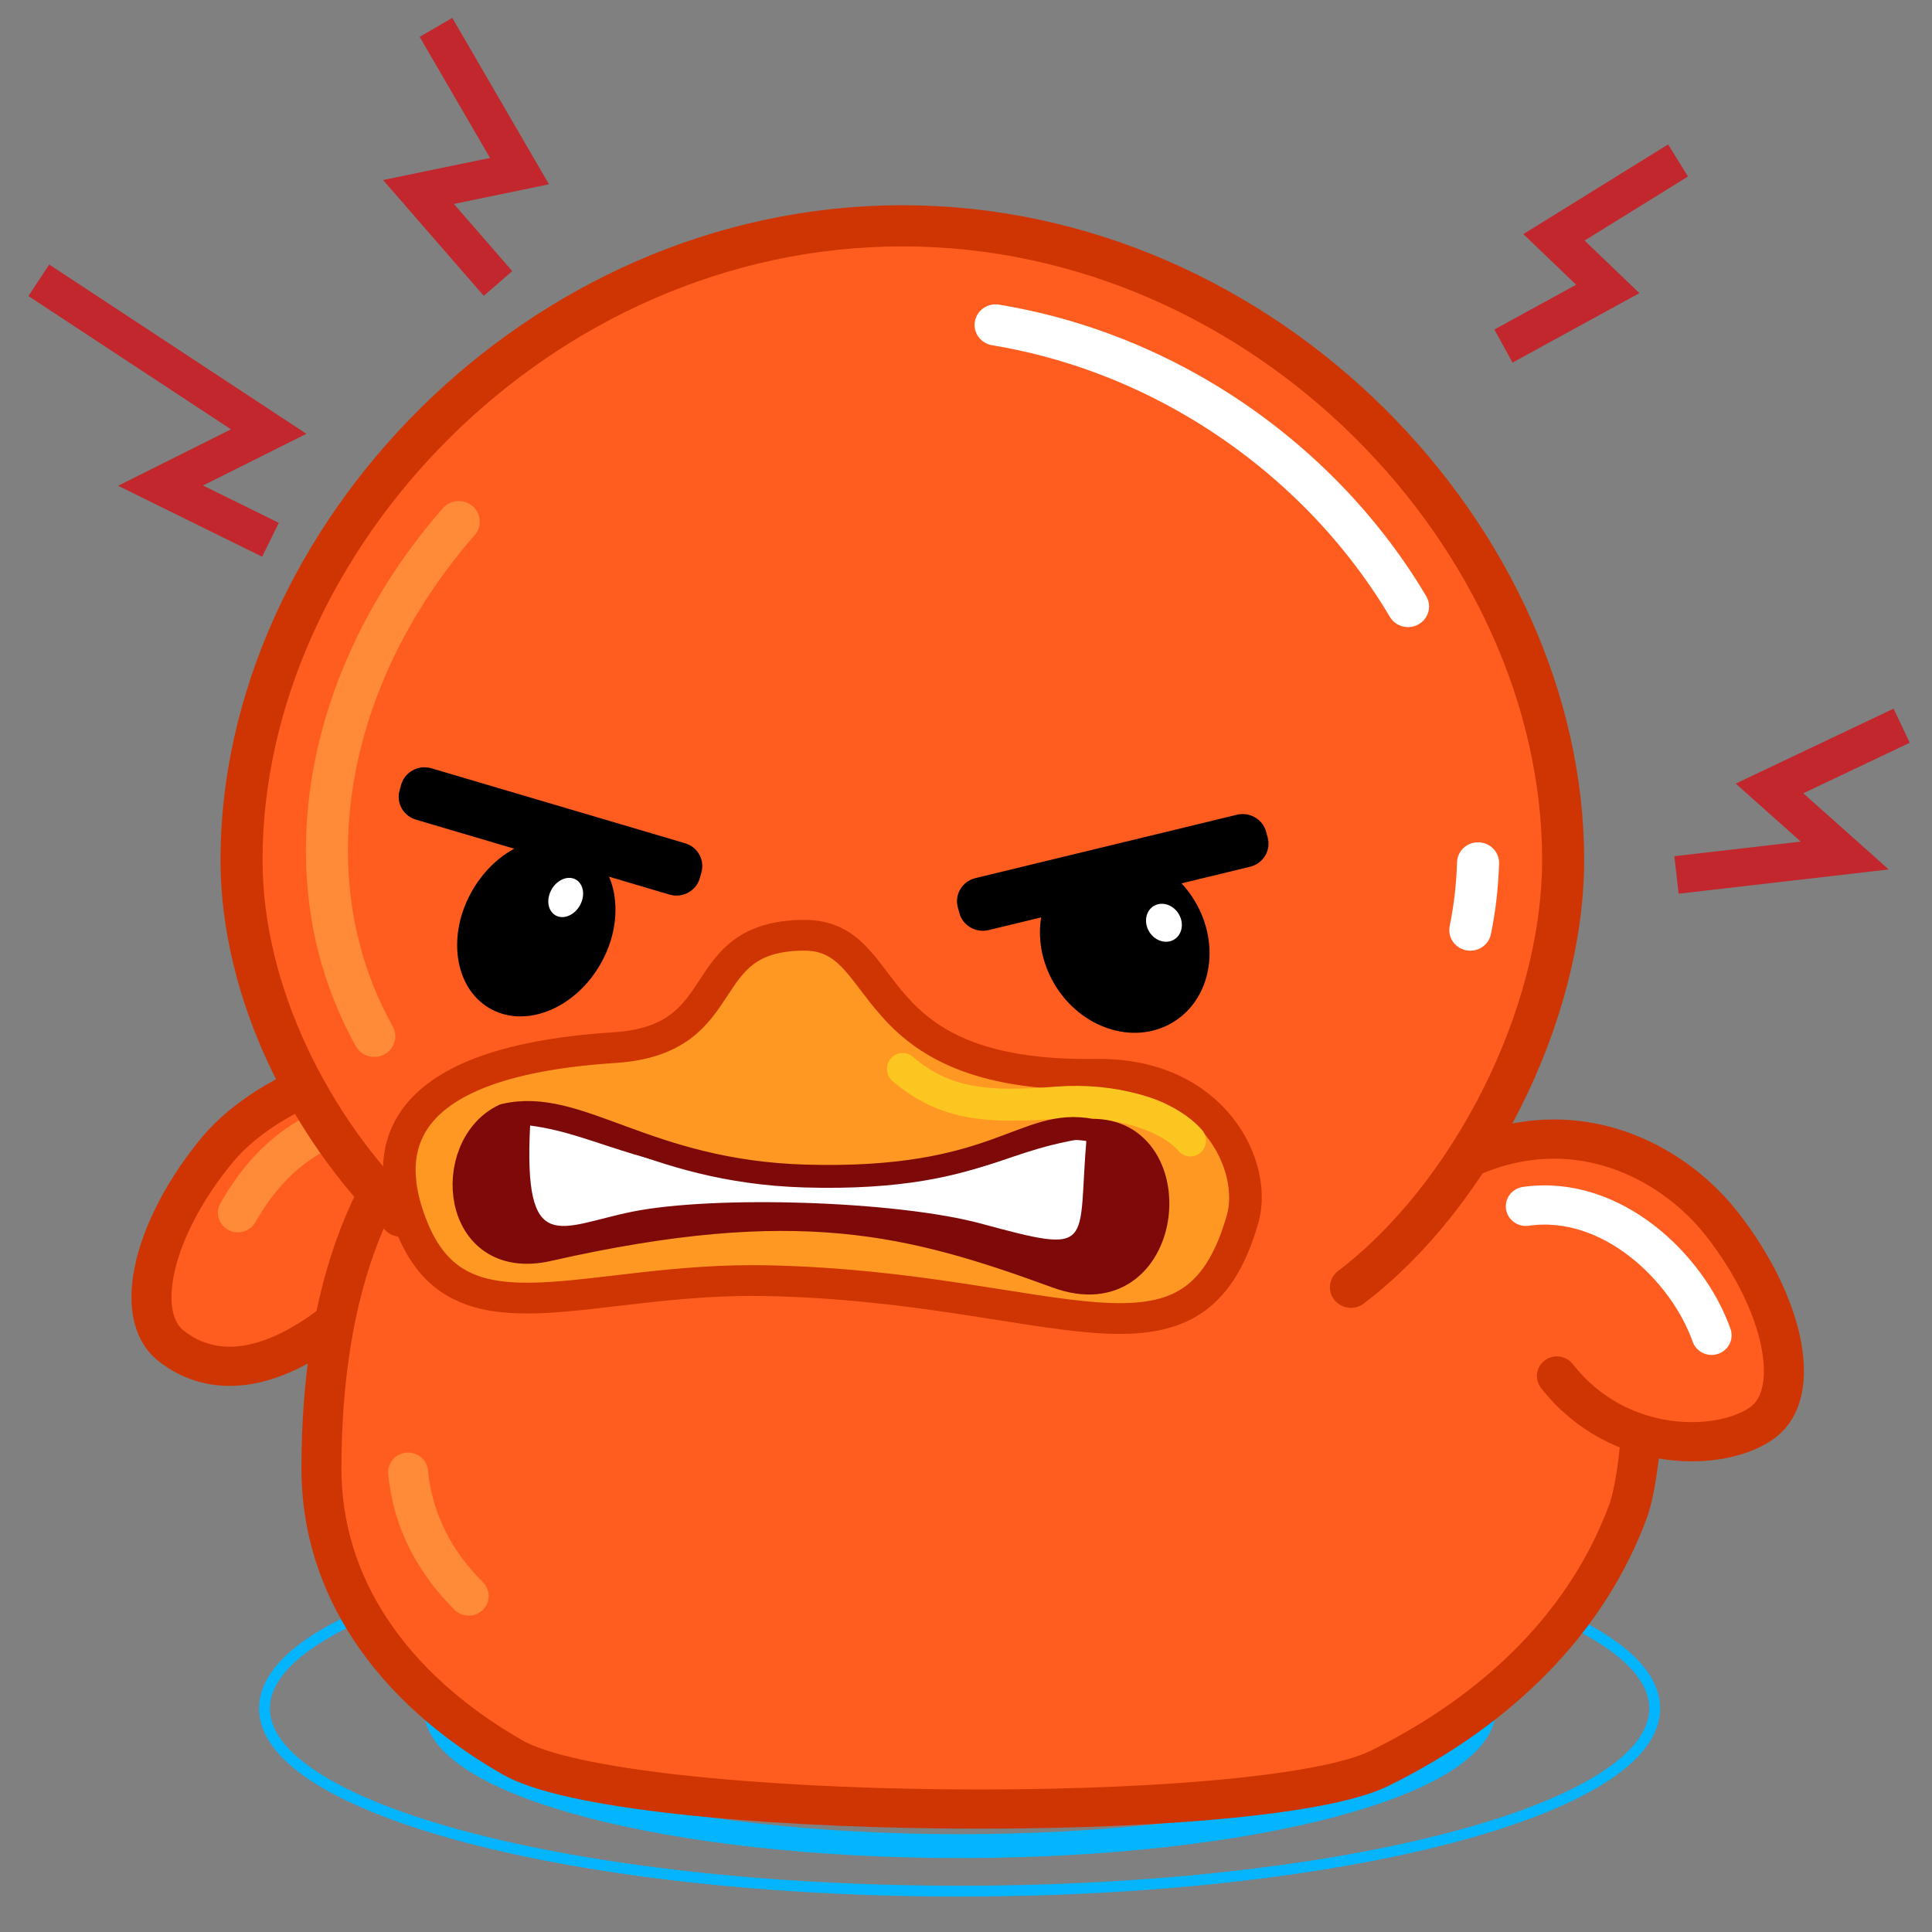 <svg xmlns="http://www.w3.org/2000/svg" xmlns:xlink="http://www.w3.org/1999/xlink" viewBox="0 0 512 512" width="512" height="512" style="width: 100%; height: 100%; transform: translate3d(0,0,0); content-visibility: visible;" preserveAspectRatio="xMidYMid meet"><rect x="0" y="0" width="512" height="512" fill="#808080" stroke="none"/><defs><clipPath id="__lottie_element_2"><rect width="512" height="512" x="0" y="0"></rect></clipPath><clipPath id="__lottie_element_5"><path d="M0,0 L512,0 L512,512 L0,512z"></path></clipPath><clipPath id="__lottie_element_110"><path d="M0,0 L512,0 L512,512 L0,512z"></path></clipPath><clipPath id="__lottie_element_117"><path d="M0,0 L512,0 L512,512 L0,512z"></path></clipPath><clipPath id="__lottie_element_124"><path d="M0,0 L512,0 L512,512 L0,512z"></path></clipPath><clipPath id="__lottie_element_131"><path d="M0,0 L512,0 L512,512 L0,512z"></path></clipPath><clipPath id="__lottie_element_138"><path d="M0,0 L512,0 L512,512 L0,512z"></path></clipPath><clipPath id="__lottie_element_145"><path d="M0,0 L512,0 L512,512 L0,512z"></path></clipPath><clipPath id="__lottie_element_152"><path d="M0,0 L512,0 L512,512 L0,512z"></path></clipPath><clipPath id="__lottie_element_159"><path d="M0,0 L512,0 L512,512 L0,512z"></path></clipPath><clipPath id="__lottie_element_165"><path d="M0,0 L512,0 L512,512 L0,512z"></path></clipPath><clipPath id="__lottie_element_270"><path d="M0,0 L512,0 L512,512 L0,512z"></path></clipPath><clipPath id="__lottie_element_277"><path d="M0,0 L512,0 L512,512 L0,512z"></path></clipPath><clipPath id="__lottie_element_284"><path d="M0,0 L512,0 L512,512 L0,512z"></path></clipPath><clipPath id="__lottie_element_291"><path d="M0,0 L512,0 L512,512 L0,512z"></path></clipPath><clipPath id="__lottie_element_298"><path d="M0,0 L512,0 L512,512 L0,512z"></path></clipPath><clipPath id="__lottie_element_305"><path d="M0,0 L512,0 L512,512 L0,512z"></path></clipPath><clipPath id="__lottie_element_312"><path d="M0,0 L512,0 L512,512 L0,512z"></path></clipPath><clipPath id="__lottie_element_319"><path d="M0,0 L512,0 L512,512 L0,512z"></path></clipPath></defs><g clip-path="url(#__lottie_element_2)"><g clip-path="url(#__lottie_element_5)" style="display: block;" transform="matrix(-1,0,0,1,512,0)" opacity="1"><g style="display: block;" transform="matrix(0.966,-0.43,0.439,0.946,342.562,282.858)" opacity="1"><g opacity="1" transform="matrix(1,0,0,1,59.351,70.604)"><path fill="rgb(255,93,31)" fill-opacity="1" d=" M-19.573,14.468 C-8.439,40.076 5.789,45.603 17.834,42.427 C29.878,39.251 34.351,16.611 27.825,-8.141 C22.522,-28.252 -5.766,-62.124 -42.754,-47.629"></path><path stroke-linecap="round" stroke-linejoin="miter" fill-opacity="0" stroke-miterlimit="10" stroke="rgb(207,53,2)" stroke-opacity="1" stroke-width="10" d=" M-19.573,14.468 C-8.439,40.076 5.789,45.603 17.834,42.427 C29.878,39.251 34.351,16.611 27.825,-8.141 C22.522,-28.252 -5.766,-62.124 -42.754,-47.629"></path></g></g><g clip-path="url(#__lottie_element_159)" style="display: none;"><g style="display: none;"><g><path stroke-linecap="round" stroke-linejoin="round" fill-opacity="0"></path></g></g></g><g clip-path="url(#__lottie_element_152)" style="display: block;" transform="matrix(1,0,0,1,0,21)" opacity="1"><g style="display: block;" transform="matrix(1.502,0,0,1.502,-7.507,334.352)" opacity="1"><g opacity="1" transform="matrix(1,0,0,1,176.495,64.82)"><path stroke-linecap="round" stroke-linejoin="round" fill-opacity="0" stroke="rgb(3,180,255)" stroke-opacity="1" stroke-width="0" d=" M151.495,0 C151.495,21.992 83.669,39.82 0.001,39.82 C-83.667,39.82 -151.494,21.992 -151.494,0 C-151.494,-21.992 -83.667,-39.82 0.001,-39.82 C83.669,-39.82 151.495,-21.992 151.495,0z"></path></g></g></g><g clip-path="url(#__lottie_element_145)" style="display: block;" transform="matrix(1,0,0,1,0,21)" opacity="1"><g style="display: block;" transform="matrix(1.502,0,0,1.502,-7.507,334.352)" opacity="1"><g opacity="1" transform="matrix(1,0,0,1,176.495,64.82)"><path stroke-linecap="round" stroke-linejoin="round" fill-opacity="0" stroke="rgb(3,180,255)" stroke-opacity="1" stroke-width="0" d=" M151.495,0 C151.495,21.992 83.669,39.82 0.001,39.82 C-83.667,39.82 -151.494,21.992 -151.494,0 C-151.494,-21.992 -83.667,-39.82 0.001,-39.82 C83.669,-39.82 151.495,-21.992 151.495,0z"></path></g></g></g><g clip-path="url(#__lottie_element_138)" style="display: block;" transform="matrix(1,0,0,1,0,21)" opacity="1"><g style="display: block;" transform="matrix(1.216,0,0,1.216,43.079,352.93)" opacity="1"><g opacity="1" transform="matrix(1,0,0,1,176.495,64.82)"><path stroke-linecap="round" stroke-linejoin="round" fill-opacity="0" stroke="rgb(3,180,255)" stroke-opacity="1" stroke-width="2.359" d=" M151.495,0 C151.495,21.992 83.669,39.82 0.001,39.82 C-83.667,39.82 -151.494,21.992 -151.494,0 C-151.494,-21.992 -83.667,-39.82 0.001,-39.82 C83.669,-39.82 151.495,-21.992 151.495,0z"></path></g></g></g><g clip-path="url(#__lottie_element_131)" style="display: block;" transform="matrix(1,0,0,1,0,21)" opacity="1"><g style="display: block;" transform="matrix(0.917,0,0,0.917,95.777,372.284)" opacity="1"><g opacity="1" transform="matrix(1,0,0,1,176.495,64.82)"><path stroke-linecap="round" stroke-linejoin="round" fill-opacity="0" stroke="rgb(3,180,255)" stroke-opacity="1" stroke-width="6.905" d=" M151.495,0 C151.495,21.992 83.669,39.82 0.001,39.82 C-83.667,39.82 -151.494,21.992 -151.494,0 C-151.494,-21.992 -83.667,-39.82 0.001,-39.82 C83.669,-39.82 151.495,-21.992 151.495,0z"></path></g></g></g><g clip-path="url(#__lottie_element_124)" style="display: none;"><g style="display: none;"><g><path stroke-linecap="round" stroke-linejoin="round" fill-opacity="0"></path></g></g></g><g clip-path="url(#__lottie_element_117)" style="display: none;"><g style="display: none;"><g><path stroke-linecap="round" stroke-linejoin="round" fill-opacity="0"></path></g></g></g><g clip-path="url(#__lottie_element_110)" style="display: none;"><g style="display: none;"><g><path stroke-linecap="round" stroke-linejoin="round" fill-opacity="0"></path></g></g></g><g style="display: block;" transform="matrix(1.06,0,0,1.039,46.568,237.003)" opacity="1"><g opacity="1" transform="matrix(1,0,0,1,191.862,135.324)"><path fill="rgb(255,93,31)" fill-opacity="1" d=" M-97.696,87.599 C-128.397,72.141 -149.876,49.465 -159.81,22.02 C-162.915,13.442 -166.862,-20.172 -156.995,-34.238 C-153.592,-39.088 -148.681,-41.759 -143.166,-41.759 C-138.997,-41.759 -134.826,-40.281 -130.45,-37.2 C-106.002,-74.78 -53.785,-101.015 9.763,-106.791 C12.196,-107.012 15.024,-107.335 18.3,-107.709 C27.963,-108.813 41.197,-110.324 55.397,-110.324 C86.734,-110.324 110.918,-103.103 129.331,-88.248 C154.235,-68.157 166.862,-34.696 166.862,11.206 C166.862,40.654 149.897,66.795 119.092,84.812 C90.966,101.263 -68.17,102.466 -97.696,87.599z"></path><path stroke-linecap="butt" stroke-linejoin="miter" fill-opacity="0" stroke-miterlimit="10" stroke="rgb(207,53,2)" stroke-opacity="1" stroke-width="10" d=" M-97.696,87.599 C-128.397,72.141 -149.876,49.465 -159.81,22.02 C-162.915,13.442 -166.862,-20.172 -156.995,-34.238 C-153.592,-39.088 -148.681,-41.759 -143.166,-41.759 C-138.997,-41.759 -134.826,-40.281 -130.45,-37.2 C-106.002,-74.78 -53.785,-101.015 9.763,-106.791 C12.196,-107.012 15.024,-107.335 18.3,-107.709 C27.963,-108.813 41.197,-110.324 55.397,-110.324 C86.734,-110.324 110.918,-103.103 129.331,-88.248 C154.235,-68.157 166.862,-34.696 166.862,11.206 C166.862,40.654 149.897,66.795 119.092,84.812 C90.966,101.263 -68.17,102.466 -97.696,87.599z"></path></g></g><g style="display: block;" transform="matrix(1.06,0,0,1.039,356.255,359.303)" opacity="1"><g opacity="1" transform="matrix(1,0,0,1,35.055,45.316)"><path stroke-linecap="round" stroke-linejoin="round" fill-opacity="0" stroke="rgb(255,138,55)" stroke-opacity="1" stroke-width="10" d=" M9.844,-15.633 C8.738,-3.458 3.318,7.191 -5.307,15.95"></path></g></g><g style="display: block;" transform="matrix(0.966,-0.43,0.439,0.946,382.006,296.664)" opacity="1"><g opacity="1" transform="matrix(1,0,0,1,35.201,42.455)"><path stroke-linecap="round" stroke-linejoin="round" fill-opacity="0" stroke="rgb(255,138,55)" stroke-opacity="1" stroke-width="10" d=" M-9.766,-32.749 C2.281,-24.684 10.771,-14.155 12.396,5.306"></path></g></g><g style="display: block;" transform="matrix(1.042,0.195,-0.199,1.021,31.637,244.09)" opacity="1"><g opacity="1" transform="matrix(1,0,0,1,74.922,76.878)"><path fill="rgb(255,93,31)" fill-opacity="1" d=" M9.59,25.063 C-1.873,47.951 -27.648,51.878 -38.785,46.3 C-49.922,40.722 -49.658,17.646 -38.195,-5.242 C-26.732,-28.13 5.906,-51.878 49.922,-19.268"></path><path stroke-linecap="round" stroke-linejoin="round" fill-opacity="0" stroke="rgb(207,53,2)" stroke-opacity="1" stroke-width="10" d=" M9.59,25.063 C-1.873,47.951 -27.648,51.878 -38.785,46.3 C-49.922,40.722 -49.658,17.646 -38.195,-5.242 C-26.732,-28.13 5.906,-51.878 49.922,-19.268"></path></g></g><g style="display: block;" transform="matrix(1.042,0.195,-0.199,1.021,44.628,273.757)" opacity="1"><g opacity="1" transform="matrix(1,0,0,1,51.285,53.141)"><path stroke-linecap="round" stroke-linejoin="round" fill-opacity="0" stroke="rgb(255,255,255)" stroke-opacity="1" stroke-width="10" d=" M-24.063,20.129 C-21.471,2.181 -6.318,-19.912 15.348,-20.879"></path></g></g><g style="display: block;" transform="matrix(1.114,0,0,1.091,69.906,32.567)" opacity="1"><g opacity="1" transform="matrix(1,0,0,1,182.198,148.131)"><path fill="rgb(255,93,31)" fill-opacity="1" d=" M-106.721,134.7 C-135.107,112.688 -157.198,69.05 -157.198,30.882 C-157.198,-46.729 -86.818,-123.131 0,-123.131 C86.818,-123.131 157.198,-46.729 157.198,30.882 C157.198,63.625 140.343,96.313 119.34,117.429"></path><path stroke-linecap="round" stroke-linejoin="miter" fill-opacity="0" stroke-miterlimit="10" stroke="rgb(207,53,2)" stroke-opacity="1" stroke-width="10" d=" M-106.721,134.7 C-135.107,112.688 -157.198,69.05 -157.198,30.882 C-157.198,-46.729 -86.818,-123.131 0,-123.131 C86.818,-123.131 157.198,-46.729 157.198,30.882 C157.198,63.625 140.343,96.313 119.34,117.429"></path></g></g><g style="display: block;" transform="matrix(1.114,0,0,1.091,92.404,198.15)" opacity="1"><g opacity="1" transform="matrix(1,0,0,1,26.167,35.71)"><path stroke-linecap="round" stroke-linejoin="round" fill-opacity="0" stroke="rgb(255,255,255)" stroke-opacity="1" stroke-width="10" d=" M0.718,8.597 C-0.337,3.343 -0.962,-2.107 -1.124,-7.739"></path></g></g><g style="display: block;" transform="matrix(1.114,0,0,1.091,102.925,56.811)" opacity="1"><g opacity="1" transform="matrix(1,0,0,1,88.773,67.36)"><path stroke-linecap="round" stroke-linejoin="round" fill-opacity="0" stroke="rgb(255,255,255)" stroke-opacity="1" stroke-width="10" d=" M-56.519,27.895 C-44.825,7.754 -27.587,-9.902 -6.737,-22.476 C7.83,-31.261 24.16,-37.565 41.596,-40.504"></path></g></g><g style="display: block;" transform="matrix(1.114,0,0,1.091,348.403,96.703)" opacity="1"><g opacity="1" transform="matrix(1,0,0,1,47.043,105.771)"><path stroke-linecap="round" stroke-linejoin="round" fill-opacity="0" stroke="rgb(255,138,55)" stroke-opacity="1" stroke-width="10" d=" M-9.324,-67.695 C10.27,-44.812 22.043,-16.416 22.043,12.174 C22.043,28.876 18.025,44.026 10.777,57.325"></path></g></g><g style="display: block;" transform="matrix(1.06,0,0,1.039,345.732,218.756)" opacity="1"><g opacity="1" transform="matrix(1,0,0,1,22.774,26.007)"><path fill="rgb(0,0,0)" fill-opacity="1" d=" M-16.419,8.65 C-10.315,20.236 1.984,25.756 11.052,20.978 C20.12,16.2 22.523,2.935 16.419,-8.651 C10.315,-20.237 -1.985,-25.757 -11.053,-20.979 C-20.121,-16.202 -22.523,-2.936 -16.419,8.65z"></path></g></g><g style="display: block;" transform="matrix(0.233,0,0,0.229,356.775,231.888)" opacity="1"><g opacity="1" transform="matrix(1,0,0,1,22.774,26.007)"><path fill="rgb(255,255,255)" fill-opacity="1" d=" M-16.419,8.65 C-10.315,20.236 1.984,25.756 11.052,20.978 C20.12,16.2 22.523,2.935 16.419,-8.651 C10.315,-20.237 -1.985,-25.757 -11.053,-20.979 C-20.121,-16.202 -22.523,-2.936 -16.419,8.65z"></path></g></g><g style="display: block;" transform="matrix(1.06,0,0,1.039,324.92,210.476)" opacity="1"><g opacity="1" transform="matrix(1,0,0,1,28.359,13.383)"><path fill="rgb(0,0,0)" fill-opacity="1" d=" M-19.416,12.266 C-19.416,12.266 43.955,-6.838 43.955,-6.838 C47.194,-7.705 49.117,-11.032 48.251,-14.271 C48.251,-14.271 47.857,-15.745 47.857,-15.745 C46.99,-18.983 43.663,-20.907 40.424,-20.04 C40.424,-20.04 -22.947,-0.936 -22.947,-0.936 C-26.185,-0.07 -28.109,3.258 -27.243,6.496 C-27.243,6.496 -26.848,7.97 -26.848,7.97 C-25.982,11.209 -22.655,13.132 -19.416,12.266z"></path></g></g><g style="display: block;" transform="matrix(1.06,0,0,1.039,188.013,222.412)" opacity="1"><g opacity="1" transform="matrix(1,0,0,1,24.451,26.405)"><path fill="rgb(0,0,0)" fill-opacity="1" d=" M18.125,9.549 C12.049,21.081 -0.991,26.155 -11.002,20.881 C-21.012,15.607 -24.201,1.983 -18.126,-9.55 C-12.05,-21.082 0.991,-26.155 11.001,-20.882 C21.011,-15.608 24.201,-1.983 18.125,9.549z"></path></g></g><g style="display: block;" transform="matrix(0.283,0,0,0.277,196.625,237.23)" opacity="1"><g opacity="1" transform="matrix(0.791,0,0,0.791,24.451,26.405)"><path fill="rgb(255,255,255)" fill-opacity="1" d=" M18.125,9.549 C12.049,21.081 -0.991,26.155 -11.002,20.881 C-21.012,15.607 -24.201,1.983 -18.126,-9.55 C-12.05,-21.082 0.991,-26.155 11.001,-20.882 C21.011,-15.608 24.201,-1.983 18.125,9.549z"></path></g></g><g style="display: block;" transform="matrix(1.06,0,0,1.039,155.072,208.227)" opacity="1"><g opacity="1" transform="matrix(1,0,0,1,49.188,18.953)"><path fill="rgb(0,0,0)" fill-opacity="1" d=" M40.246,17.837 C40.246,17.837 -25.102,1.682 -25.102,1.682 C-28.341,0.816 -30.264,-2.512 -29.398,-5.75 C-29.398,-5.75 -29.003,-7.225 -29.003,-7.225 C-28.137,-10.463 -24.81,-12.386 -21.571,-11.52 C-21.571,-11.52 43.776,4.635 43.776,4.635 C47.014,5.501 48.939,8.829 48.073,12.067 C48.073,12.067 47.677,13.541 47.677,13.541 C46.811,16.78 43.485,18.703 40.246,17.837z"></path></g></g><g style="display: block;" transform="matrix(1.159,0.146,-0.143,1.091,193.739,236.281)" opacity="1"><g opacity="1" transform="matrix(1,0,0,1,89.184,58.94)"><path fill="rgb(255,151,35)" fill-opacity="1" d=" M98.016,-1.755 C90.386,27.674 60.232,14.624 19.686,21.007 C-45.542,31.276 -72.609,60.731 -88.929,20.49 C-93.836,8.392 -86.64,-15.291 -60.218,-18.425 C-5.611,-24.901 -19.348,-57.857 1.469,-60.468 C26.951,-63.665 19.328,-37.491 47.361,-39.308 C99.834,-42.71 102.66,-19.668 98.016,-1.755z"></path><path stroke-linecap="butt" stroke-linejoin="miter" fill-opacity="0" stroke-miterlimit="4" stroke="rgb(207,53,2)" stroke-opacity="1" stroke-width="7.407" d=" M98.016,-1.755 C90.386,27.674 60.232,14.624 19.686,21.007 C-45.542,31.276 -72.609,60.731 -88.929,20.49 C-93.836,8.392 -86.64,-15.291 -60.218,-18.425 C-5.611,-24.901 -19.348,-57.857 1.469,-60.468 C26.951,-63.665 19.328,-37.491 47.361,-39.308 C99.834,-42.71 102.66,-19.668 98.016,-1.755z"></path></g></g><g style="display: block;" transform="matrix(1.031,0.13,-0.138,1.052,241.883,279.941)" opacity="1"><g opacity="1" transform="matrix(1,0,0,1,0,0)"><path stroke-linecap="round" stroke-linejoin="round" fill-opacity="0" stroke="rgb(252,198,33)" stroke-opacity="1" stroke-width="8" d=" M-40.448,26.185 C-35.438,18.901 -22.344,13.32 -8.104,12.652 C9.227,11.838 20.249,9.913 29.894,-0.505"></path></g></g><g style="display: block;" transform="matrix(0.99,0,0.011,1.01,255.96,253.588)" opacity="1"><g opacity="1" transform="matrix(1,0,0,1,0,0)"><path fill="rgb(125,9,9)" fill-opacity="1" d=" M-34,46.5 C-16,43 -9.5,60 42.5,58.5 C85.485,57.26 103.5,38 123,42.5 C138.819,49.94 135.96,81.401 111.141,75.875 C44.333,61 13.745,69 -25.483,82.998 C-55.745,93.796 -60.003,46 -34,46.5z"></path><path stroke-linecap="round" stroke-linejoin="round" fill-opacity="0" stroke="rgb(125,9,9)" stroke-opacity="1" stroke-width="8" d=" M-34,46.5 C-16,43 -9.5,60 42.5,58.5 C85.485,57.26 103.5,38 123,42.5 C138.819,49.94 135.96,81.401 111.141,75.875 C44.333,61 13.745,69 -25.483,82.998 C-55.745,93.796 -60.003,46 -34,46.5z"></path></g></g><g style="display: block;" transform="matrix(0.99,0,0.011,1.01,255.96,253.588)" opacity="1"><g opacity="1" transform="matrix(1,0,0,1,0,0)"><path fill="rgb(255,255,255)" fill-opacity="1" d=" M-32.761,47.5 C-4.819,52 -9.5,60 42.5,58.5 C85.485,57.26 96.739,46.75 116.231,44.25 C117.636,79 108.18,70.754 88.74,66.875 C66.817,62.5 17.8,64 -4.841,69.998 C-35.9,78.226 -30.581,76 -32.761,47.5z"></path></g></g><g style="display: block;" transform="matrix(0.99,0,0.011,1.01,255.96,253.588)" opacity="1"><g opacity="1" transform="matrix(1,0,0,1,0,0)"><path stroke-linecap="round" stroke-linejoin="round" fill-opacity="0" stroke="rgb(125,9,9)" stroke-opacity="1" stroke-width="4" d=" M-34,46.5 C-16,43 -9.5,60 42.5,58.5 C85.485,57.26 103.5,38 123,42.5 C138.819,49.94 135.96,81.401 111.141,75.875 C44.333,61 13.745,69 -25.483,82.998 C-55.745,93.796 -60.003,46 -34,46.5z"></path></g></g><g style="display: none;"><g><path stroke-linecap="butt" stroke-linejoin="miter" fill-opacity="0" stroke-miterlimit="10"></path></g></g><g style="display: none;"><g><path stroke-linecap="butt" stroke-linejoin="miter" fill-opacity="0" stroke-miterlimit="10"></path></g></g><g style="display: none;"><g><path stroke-linecap="butt" stroke-linejoin="miter" fill-opacity="0" stroke-miterlimit="10"></path></g></g><g style="display: none;"><g><path stroke-linecap="butt" stroke-linejoin="miter" fill-opacity="0" stroke-miterlimit="10"></path></g></g><g style="display: none;"><g><path stroke-linecap="butt" stroke-linejoin="miter" fill-opacity="0" stroke-miterlimit="10"></path></g></g><g style="display: none;"><g><path stroke-linecap="butt" stroke-linejoin="miter" fill-opacity="0" stroke-miterlimit="10"></path></g></g><g style="display: none;"><g><path stroke-linecap="butt" stroke-linejoin="miter" fill-opacity="0" stroke-miterlimit="10"></path></g></g><g style="display: none;"><g><path stroke-linecap="butt" stroke-linejoin="miter" fill-opacity="0" stroke-miterlimit="10"></path></g></g><g style="display: block;" transform="matrix(1,0,0,1,-16.961,167.32)" opacity="1"><g opacity="1" transform="matrix(1,0,0,1,64.837,44.775)"><path stroke-linecap="butt" stroke-linejoin="miter" fill-opacity="0" stroke-miterlimit="10" stroke="rgb(193,39,44)" stroke-opacity="1" stroke-width="10" d=" M19.837,19.775 C19.837,19.775 -24.751,14.629 -24.751,14.629 C-24.751,14.629 -4.811,-3.152 -4.811,-3.152 C-4.811,-3.152 -39.837,-19.775 -39.837,-19.775"></path></g></g><g style="display: block;" transform="matrix(1,0,0,1,58.3,18.526)" opacity="1"><g opacity="1" transform="matrix(1,0,0,1,48.134,49.59)"><path stroke-linecap="butt" stroke-linejoin="miter" fill-opacity="0" stroke-miterlimit="10" stroke="rgb(193,39,44)" stroke-opacity="1" stroke-width="10" d=" M7.135,23.59 C7.135,23.59 -20.51,8.458 -20.51,8.458 C-20.51,8.458 -6.252,-5.219 -6.252,-5.219 C-6.252,-5.219 -39.135,-25.59 -39.135,-25.59"></path></g></g><g style="display: block;" transform="matrix(1,0,0,1,349.328,-17.747)" opacity="1"><g opacity="1" transform="matrix(1,0,0,1,38.386,61.934)"><path stroke-linecap="butt" stroke-linejoin="miter" fill-opacity="0" stroke-miterlimit="10" stroke="rgb(193,39,44)" stroke-opacity="1" stroke-width="10" d=" M-7.686,30.934 C-7.686,30.934 13.386,6.69 13.386,6.69 C13.386,6.69 -13.386,1.161 -13.386,1.161 C-13.386,1.161 8.745,-36.934 8.745,-36.934"></path></g></g><g style="display: block;" transform="matrix(1,0,0,1,400.322,61.278)" opacity="1"><g opacity="1" transform="matrix(1,0,0,1,65.696,57.386)"><path stroke-linecap="butt" stroke-linejoin="miter" fill-opacity="0" stroke-miterlimit="10" stroke="rgb(193,39,44)" stroke-opacity="1" stroke-width="10" d=" M-25.696,24.385 C-25.696,24.385 3.439,10.032 3.439,10.032 C3.439,10.032 -25.221,-4.298 -25.221,-4.298 C-25.221,-4.298 35.696,-44.385 35.696,-44.385"></path></g></g></g><g clip-path="url(#__lottie_element_165)" style="display: none;"><g style="display: none;"><g><path></path><path stroke-linecap="round" stroke-linejoin="miter" fill-opacity="0" stroke-miterlimit="10"></path></g></g><g clip-path="url(#__lottie_element_319)" style="display: none;"><g style="display: none;"><g><path stroke-linecap="round" stroke-linejoin="round" fill-opacity="0"></path></g></g></g><g clip-path="url(#__lottie_element_312)" style="display: none;"><g style="display: none;"><g><path stroke-linecap="round" stroke-linejoin="round" fill-opacity="0"></path></g></g></g><g clip-path="url(#__lottie_element_305)" style="display: none;"><g style="display: none;"><g><path stroke-linecap="round" stroke-linejoin="round" fill-opacity="0"></path></g></g></g><g clip-path="url(#__lottie_element_298)" style="display: none;"><g style="display: none;"><g><path stroke-linecap="round" stroke-linejoin="round" fill-opacity="0"></path></g></g></g><g clip-path="url(#__lottie_element_291)" style="display: none;"><g style="display: none;"><g><path stroke-linecap="round" stroke-linejoin="round" fill-opacity="0"></path></g></g></g><g clip-path="url(#__lottie_element_284)" style="display: none;"><g style="display: none;"><g><path stroke-linecap="round" stroke-linejoin="round" fill-opacity="0"></path></g></g></g><g clip-path="url(#__lottie_element_277)" style="display: none;"><g style="display: none;"><g><path stroke-linecap="round" stroke-linejoin="round" fill-opacity="0"></path></g></g></g><g clip-path="url(#__lottie_element_270)" style="display: none;"><g style="display: none;"><g><path stroke-linecap="round" stroke-linejoin="round" fill-opacity="0"></path></g></g></g><g style="display: none;"><g><path></path><path stroke-linecap="butt" stroke-linejoin="miter" fill-opacity="0" stroke-miterlimit="10"></path></g></g><g style="display: none;"><g><path stroke-linecap="round" stroke-linejoin="round" fill-opacity="0"></path></g></g><g style="display: none;"><g><path stroke-linecap="round" stroke-linejoin="round" fill-opacity="0"></path></g></g><g style="display: none;"><g><path></path><path stroke-linecap="round" stroke-linejoin="round" fill-opacity="0"></path></g></g><g style="display: none;"><g><path stroke-linecap="round" stroke-linejoin="round" fill-opacity="0"></path></g></g><g style="display: none;"><g><path></path><path stroke-linecap="round" stroke-linejoin="miter" fill-opacity="0" stroke-miterlimit="10"></path></g></g><g style="display: none;"><g><path stroke-linecap="round" stroke-linejoin="round" fill-opacity="0"></path></g></g><g style="display: none;"><g><path stroke-linecap="round" stroke-linejoin="round" fill-opacity="0"></path></g></g><g style="display: none;"><g><path stroke-linecap="round" stroke-linejoin="round" fill-opacity="0"></path></g></g><g style="display: none;"><g><path></path></g></g><g style="display: none;"><g><path></path></g></g><g style="display: none;"><g><path></path></g></g><g style="display: none;"><g><path></path></g></g><g style="display: none;"><g><path></path></g></g><g style="display: none;"><g><path></path></g></g><g style="display: none;"><g><path></path><path stroke-linecap="butt" stroke-linejoin="miter" fill-opacity="0" stroke-miterlimit="4"></path></g></g><g style="display: none;"><g><path stroke-linecap="round" stroke-linejoin="round" fill-opacity="0"></path></g></g><g style="display: none;"><g><path></path><path stroke-linecap="round" stroke-linejoin="round" fill-opacity="0"></path></g></g><g style="display: none;"><g><path></path></g></g><g style="display: none;"><g><path stroke-linecap="round" stroke-linejoin="round" fill-opacity="0"></path></g></g><g style="display: none;"><g><path stroke-linecap="butt" stroke-linejoin="miter" fill-opacity="0" stroke-miterlimit="10"></path></g></g><g style="display: none;"><g><path stroke-linecap="butt" stroke-linejoin="miter" fill-opacity="0" stroke-miterlimit="10"></path></g></g><g style="display: none;"><g><path stroke-linecap="butt" stroke-linejoin="miter" fill-opacity="0" stroke-miterlimit="10"></path></g></g><g style="display: none;"><g><path stroke-linecap="butt" stroke-linejoin="miter" fill-opacity="0" stroke-miterlimit="10"></path></g></g><g style="display: none;"><g><path stroke-linecap="butt" stroke-linejoin="miter" fill-opacity="0" stroke-miterlimit="10"></path></g></g><g style="display: none;"><g><path stroke-linecap="butt" stroke-linejoin="miter" fill-opacity="0" stroke-miterlimit="10"></path></g></g><g style="display: none;"><g><path stroke-linecap="butt" stroke-linejoin="miter" fill-opacity="0" stroke-miterlimit="10"></path></g></g><g style="display: none;"><g><path stroke-linecap="butt" stroke-linejoin="miter" fill-opacity="0" stroke-miterlimit="10"></path></g></g><g style="display: none;"><g><path stroke-linecap="butt" stroke-linejoin="miter" fill-opacity="0" stroke-miterlimit="10"></path></g></g><g style="display: none;"><g><path stroke-linecap="butt" stroke-linejoin="miter" fill-opacity="0" stroke-miterlimit="10"></path></g></g><g style="display: none;"><g><path stroke-linecap="butt" stroke-linejoin="miter" fill-opacity="0" stroke-miterlimit="10"></path></g></g><g style="display: none;"><g><path stroke-linecap="butt" stroke-linejoin="miter" fill-opacity="0" stroke-miterlimit="10"></path></g></g></g></g></svg>
